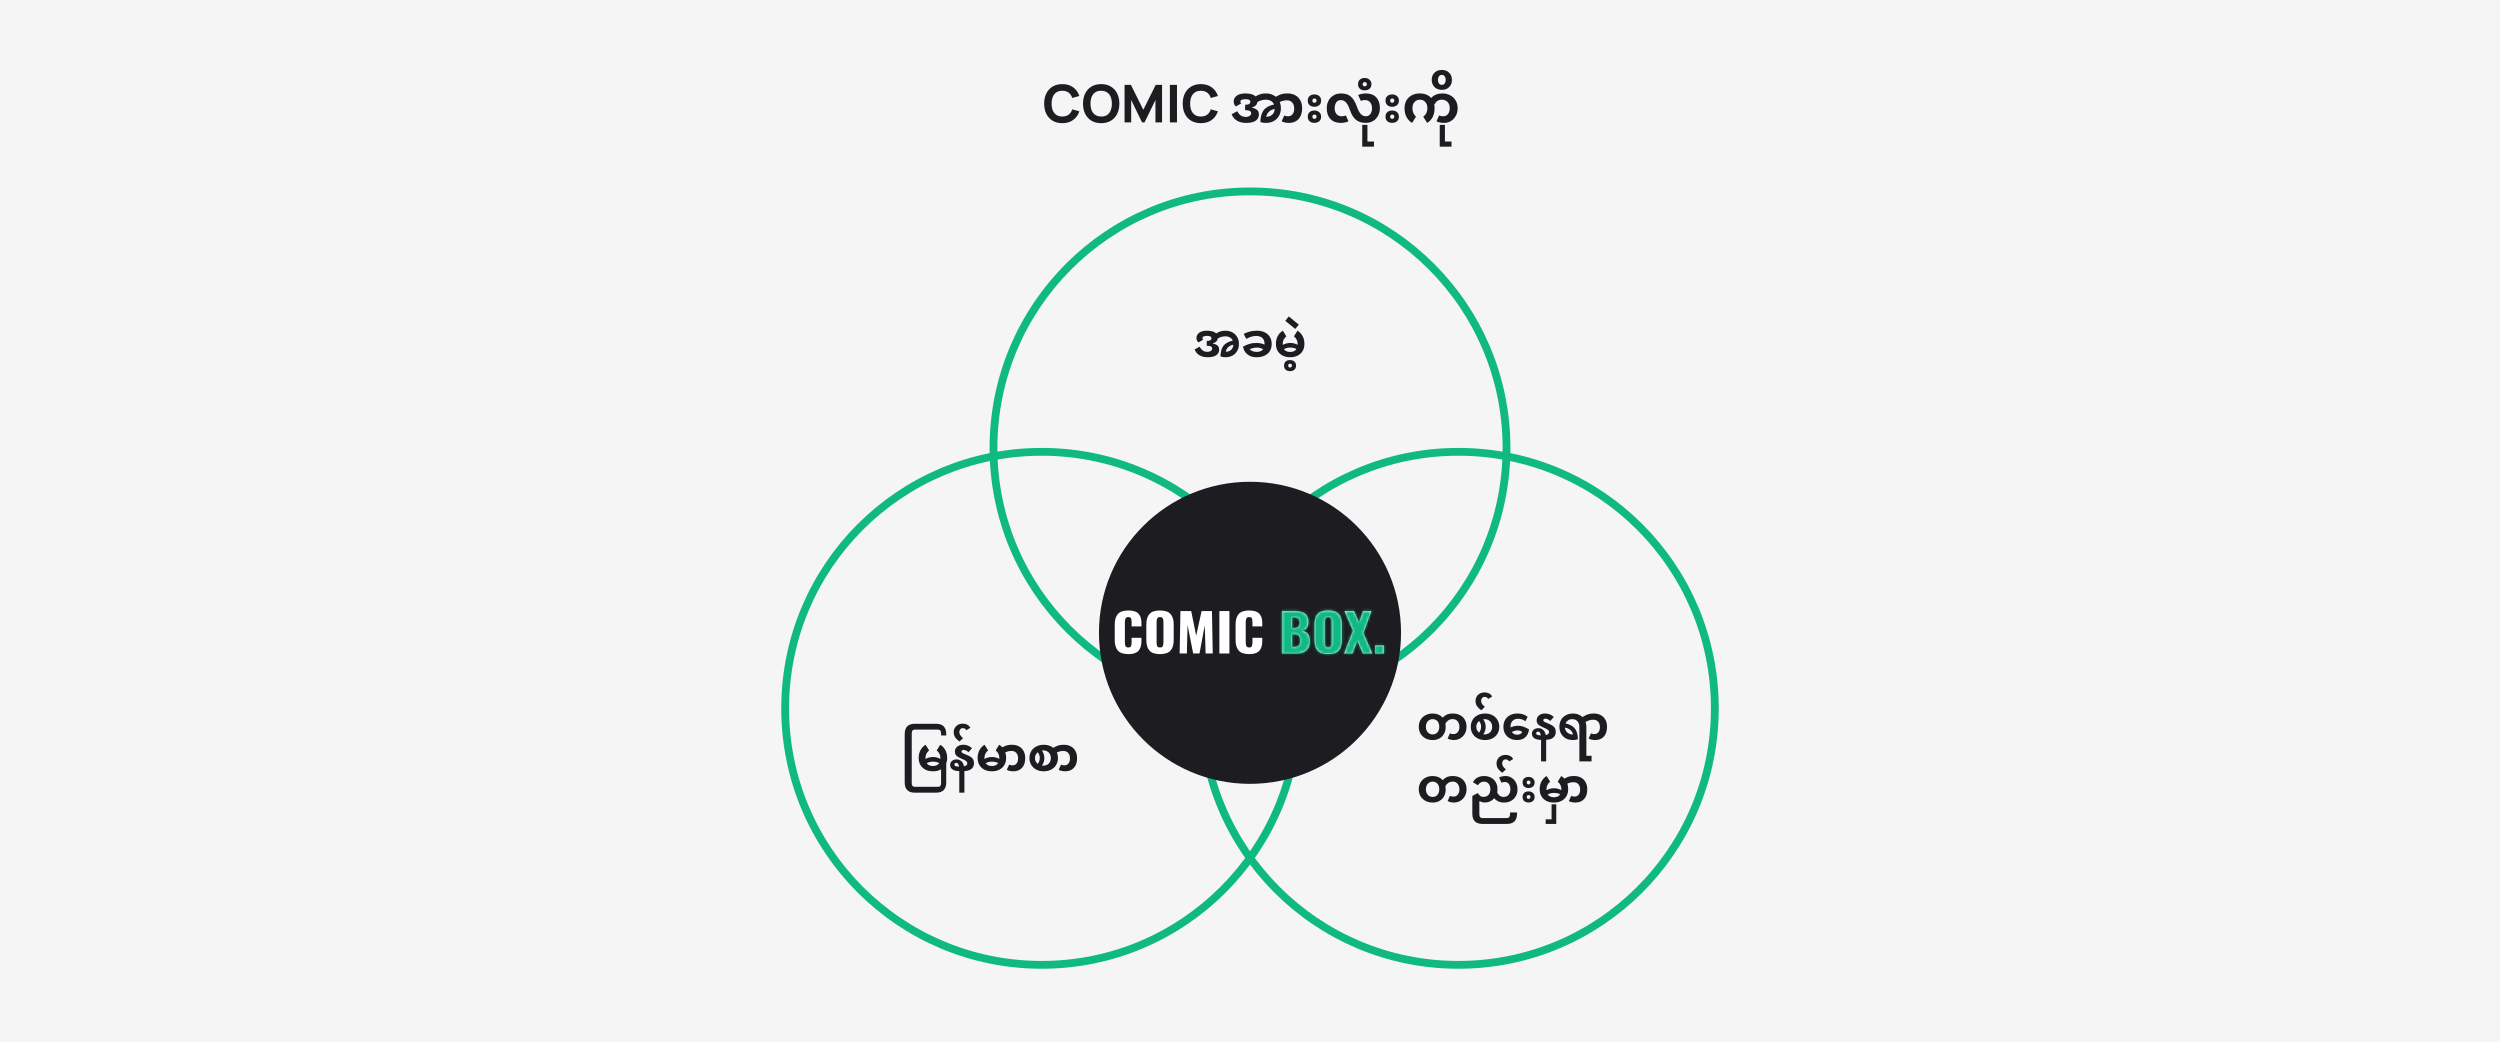 <svg width="960" height="400" viewBox="0 0 960 400" fill="none" xmlns="http://www.w3.org/2000/svg">
<rect width="960" height="400" fill="#F5F5F6"/>
<path d="M407.934 47.3C406.494 47.3 405.25 46.987 404.204 46.36C403.164 45.733 402.36 44.857 401.794 43.73C401.234 42.603 400.954 41.293 400.954 39.8C400.954 38.307 401.234 36.997 401.794 35.87C402.36 34.743 403.164 33.867 404.204 33.24C405.25 32.613 406.494 32.3 407.934 32.3C409.587 32.3 410.974 32.71 412.094 33.53C413.22 34.35 414.014 35.46 414.474 36.86L411.734 37.62C411.467 36.747 411.017 36.07 410.384 35.59C409.75 35.103 408.934 34.86 407.934 34.86C407.02 34.86 406.257 35.063 405.644 35.47C405.037 35.877 404.58 36.45 404.274 37.19C403.967 37.93 403.814 38.8 403.814 39.8C403.814 40.8 403.967 41.67 404.274 42.41C404.58 43.15 405.037 43.723 405.644 44.13C406.257 44.537 407.02 44.74 407.934 44.74C408.934 44.74 409.75 44.497 410.384 44.01C411.017 43.523 411.467 42.847 411.734 41.98L414.474 42.74C414.014 44.14 413.22 45.25 412.094 46.07C410.974 46.89 409.587 47.3 407.934 47.3ZM422.855 47.3C421.415 47.3 420.172 46.987 419.125 46.36C418.085 45.733 417.282 44.857 416.715 43.73C416.155 42.603 415.875 41.293 415.875 39.8C415.875 38.307 416.155 36.997 416.715 35.87C417.282 34.743 418.085 33.867 419.125 33.24C420.172 32.613 421.415 32.3 422.855 32.3C424.295 32.3 425.535 32.613 426.575 33.24C427.622 33.867 428.425 34.743 428.985 35.87C429.552 36.997 429.835 38.307 429.835 39.8C429.835 41.293 429.552 42.603 428.985 43.73C428.425 44.857 427.622 45.733 426.575 46.36C425.535 46.987 424.295 47.3 422.855 47.3ZM422.855 44.74C423.769 44.753 424.529 44.557 425.135 44.15C425.742 43.743 426.195 43.167 426.495 42.42C426.802 41.673 426.955 40.8 426.955 39.8C426.955 38.8 426.802 37.933 426.495 37.2C426.195 36.467 425.742 35.897 425.135 35.49C424.529 35.083 423.769 34.873 422.855 34.86C421.942 34.847 421.182 35.043 420.575 35.45C419.969 35.857 419.512 36.433 419.205 37.18C418.905 37.927 418.755 38.8 418.755 39.8C418.755 40.8 418.905 41.667 419.205 42.4C419.512 43.133 419.969 43.703 420.575 44.11C421.182 44.517 421.942 44.727 422.855 44.74ZM431.832 47V32.6H434.272L439.032 42.16L443.792 32.6H446.232V47H443.692V38.4L439.512 47H438.552L434.372 38.4V47H431.832ZM449.239 47V32.6H451.959V47H449.239ZM461.137 47.3C459.697 47.3 458.453 46.987 457.407 46.36C456.367 45.733 455.563 44.857 454.997 43.73C454.437 42.603 454.157 41.293 454.157 39.8C454.157 38.307 454.437 36.997 454.997 35.87C455.563 34.743 456.367 33.867 457.407 33.24C458.453 32.613 459.697 32.3 461.137 32.3C462.79 32.3 464.177 32.71 465.297 33.53C466.423 34.35 467.217 35.46 467.677 36.86L464.937 37.62C464.67 36.747 464.22 36.07 463.587 35.59C462.953 35.103 462.137 34.86 461.137 34.86C460.223 34.86 459.46 35.063 458.847 35.47C458.24 35.877 457.783 36.45 457.477 37.19C457.17 37.93 457.017 38.8 457.017 39.8C457.017 40.8 457.17 41.67 457.477 42.41C457.783 43.15 458.24 43.723 458.847 44.13C459.46 44.537 460.223 44.74 461.137 44.74C462.137 44.74 462.953 44.497 463.587 44.01C464.22 43.523 464.67 42.847 464.937 41.98L467.677 42.74C467.217 44.14 466.423 45.25 465.297 46.07C464.177 46.89 462.79 47.3 461.137 47.3ZM478.502 47.2C477.116 47.2 475.949 46.913 475.002 46.34C474.056 45.767 473.369 44.947 472.942 43.88L475.082 42.7C475.429 43.367 475.869 43.9 476.402 44.3C476.936 44.7 477.629 44.9 478.482 44.9C479.002 44.9 479.456 44.773 479.842 44.52C480.242 44.253 480.442 43.907 480.442 43.48C480.442 43.08 480.269 42.787 479.922 42.6C479.589 42.413 479.122 42.32 478.522 42.32H478.122V40.22H478.402C479.002 40.22 479.442 40.113 479.722 39.9C480.002 39.687 480.142 39.42 480.142 39.1C480.142 38.74 479.976 38.48 479.642 38.32C479.322 38.16 478.862 38.08 478.262 38.08C477.769 38.08 477.316 38.153 476.902 38.3C476.502 38.447 476.302 38.68 476.302 39C476.302 39.16 476.322 39.28 476.362 39.36C476.402 39.44 476.489 39.56 476.622 39.72L474.582 40.88C474.302 40.64 474.089 40.353 473.942 40.02C473.809 39.687 473.742 39.347 473.742 39C473.742 38.067 474.136 37.313 474.922 36.74C475.709 36.167 476.796 35.88 478.182 35.88C479.169 35.88 479.982 35.98 480.622 36.18C481.276 36.38 481.776 36.66 482.122 37.02C482.616 36.713 483.182 36.447 483.822 36.22C484.476 35.993 485.222 35.88 486.062 35.88C487.209 35.88 488.216 36.12 489.082 36.6C489.962 37.08 490.642 37.747 491.122 38.6C491.616 39.453 491.862 40.433 491.862 41.54C491.862 42.66 491.616 43.647 491.122 44.5C490.642 45.353 489.969 46.02 489.102 46.5C488.236 46.967 487.236 47.2 486.102 47.2C485.382 47.2 484.676 47.093 483.982 46.88C484.009 44.947 484.422 43.44 485.222 42.36C486.022 41.267 487.362 40.52 489.242 40.12C489.002 39.56 488.609 39.113 488.062 38.78C487.516 38.447 486.829 38.28 486.002 38.28C485.442 38.28 484.876 38.367 484.302 38.54C483.742 38.7 483.242 38.933 482.802 39.24C482.696 40.24 482.016 40.913 480.762 41.26V41.36C481.562 41.507 482.202 41.78 482.682 42.18C483.176 42.58 483.422 43.18 483.422 43.98C483.422 44.953 483.022 45.733 482.222 46.32C481.422 46.907 480.182 47.2 478.502 47.2ZM486.262 44.84C487.156 44.84 487.896 44.587 488.482 44.08C489.082 43.56 489.416 42.82 489.482 41.86C488.629 41.993 487.922 42.313 487.362 42.82C486.802 43.313 486.416 43.987 486.202 44.84H486.262ZM494.916 47.2C494.449 47.2 493.956 47.147 493.436 47.04C492.929 46.947 492.503 46.787 492.156 46.56L493.176 44.34C493.403 44.433 493.616 44.513 493.816 44.58C494.029 44.633 494.289 44.66 494.596 44.66C495.303 44.66 495.876 44.4 496.316 43.88C496.756 43.347 496.976 42.633 496.976 41.74C496.976 40.713 496.723 39.92 496.216 39.36C495.723 38.8 495.023 38.52 494.116 38.52C493.383 38.52 492.749 38.627 492.216 38.84C491.683 39.04 491.169 39.28 490.676 39.56L489.356 37.5C490.049 37.073 490.649 36.747 491.156 36.52C491.663 36.28 492.169 36.113 492.676 36.02C493.169 35.927 493.749 35.88 494.416 35.88C495.563 35.88 496.549 36.113 497.376 36.58C498.216 37.033 498.863 37.687 499.316 38.54C499.783 39.38 500.016 40.38 500.016 41.54C500.016 43.34 499.563 44.733 498.656 45.72C497.763 46.707 496.516 47.2 494.916 47.2ZM504.72 41C503.96 41 503.347 40.793 502.88 40.38C502.413 39.967 502.18 39.38 502.18 38.62C502.18 37.887 502.407 37.313 502.86 36.9C503.327 36.473 503.947 36.26 504.72 36.26C505.507 36.26 506.133 36.48 506.6 36.92C507.08 37.36 507.32 37.92 507.32 38.6C507.32 39.373 507.073 39.967 506.58 40.38C506.1 40.793 505.48 41 504.72 41ZM504.76 39.46C504.987 39.46 505.173 39.387 505.32 39.24C505.48 39.08 505.56 38.873 505.56 38.62C505.56 38.353 505.48 38.153 505.32 38.02C505.173 37.887 504.987 37.82 504.76 37.82C504.533 37.82 504.34 37.887 504.18 38.02C504.033 38.153 503.96 38.353 503.96 38.62C503.96 38.873 504.027 39.08 504.16 39.24C504.293 39.387 504.493 39.46 504.76 39.46ZM504.72 47.18C503.96 47.18 503.347 46.973 502.88 46.56C502.413 46.147 502.18 45.56 502.18 44.8C502.18 44.067 502.407 43.493 502.86 43.08C503.327 42.653 503.947 42.44 504.72 42.44C505.507 42.44 506.133 42.66 506.6 43.1C507.08 43.54 507.32 44.1 507.32 44.78C507.32 45.553 507.073 46.147 506.58 46.56C506.1 46.973 505.48 47.18 504.72 47.18ZM504.76 45.64C504.987 45.64 505.173 45.567 505.32 45.42C505.48 45.26 505.56 45.053 505.56 44.8C505.56 44.533 505.48 44.333 505.32 44.2C505.173 44.067 504.987 44 504.76 44C504.533 44 504.34 44.067 504.18 44.2C504.033 44.333 503.96 44.533 503.96 44.8C503.96 45.36 504.227 45.64 504.76 45.64ZM514.876 47.2C513.183 47.2 511.856 46.707 510.896 45.72C509.95 44.72 509.476 43.327 509.476 41.54C509.476 40.473 509.703 39.513 510.156 38.66C510.61 37.807 511.243 37.133 512.056 36.64C512.883 36.133 513.856 35.88 514.976 35.88C516.523 35.88 517.75 36.267 518.656 37.04C519.576 37.813 520.323 38.993 520.896 40.58C521.27 41.62 521.63 42.433 521.976 43.02C522.336 43.607 522.716 44.027 523.116 44.28C523.516 44.52 523.97 44.64 524.476 44.64C525.21 44.64 525.79 44.353 526.216 43.78C526.643 43.207 526.856 42.46 526.856 41.54C526.856 40.66 526.623 39.92 526.156 39.32C525.69 38.72 525.023 38.42 524.156 38.42C523.823 38.42 523.543 38.447 523.316 38.5C523.103 38.553 522.856 38.633 522.576 38.74L521.536 36.52C521.923 36.293 522.383 36.133 522.916 36.04C523.463 35.933 523.983 35.88 524.476 35.88C526.183 35.88 527.51 36.373 528.456 37.36C529.403 38.347 529.876 39.74 529.876 41.54C529.876 42.593 529.65 43.547 529.196 44.4C528.756 45.253 528.13 45.933 527.316 46.44C526.503 46.933 525.53 47.18 524.396 47.18C522.85 47.18 521.603 46.78 520.656 45.98C519.71 45.18 518.976 44.007 518.456 42.46C518.11 41.42 517.756 40.613 517.396 40.04C517.036 39.453 516.65 39.04 516.236 38.8C515.836 38.56 515.383 38.44 514.876 38.44C514.103 38.44 513.516 38.733 513.116 39.32C512.716 39.907 512.516 40.647 512.516 41.54C512.516 42.5 512.756 43.26 513.236 43.82C513.73 44.38 514.383 44.66 515.196 44.66C515.53 44.66 515.803 44.633 516.016 44.58C516.243 44.513 516.503 44.433 516.796 44.34L517.816 46.56C517.443 46.787 516.983 46.947 516.436 47.04C515.903 47.147 515.383 47.2 514.876 47.2ZM524.028 34.7C523.268 34.7 522.655 34.493 522.188 34.08C521.722 33.667 521.488 33.08 521.488 32.32C521.488 31.573 521.722 30.993 522.188 30.58C522.655 30.153 523.268 29.94 524.028 29.94C524.802 29.94 525.428 30.167 525.908 30.62C526.388 31.06 526.628 31.62 526.628 32.3C526.628 33.073 526.388 33.667 525.908 34.08C525.415 34.493 524.788 34.7 524.028 34.7ZM524.068 33.16C524.295 33.16 524.488 33.087 524.648 32.94C524.795 32.78 524.868 32.573 524.868 32.32C524.868 32.053 524.795 31.853 524.648 31.72C524.488 31.587 524.295 31.52 524.068 31.52C523.855 31.52 523.668 31.587 523.508 31.72C523.348 31.853 523.268 32.053 523.268 32.32C523.268 32.573 523.335 32.78 523.468 32.94C523.602 33.087 523.802 33.16 524.068 33.16ZM523.093 56.32V47.94H525.093V54.36H527.613V56.32H523.093ZM534.583 41C533.823 41 533.21 40.793 532.743 40.38C532.277 39.967 532.043 39.38 532.043 38.62C532.043 37.887 532.27 37.313 532.723 36.9C533.19 36.473 533.81 36.26 534.583 36.26C535.37 36.26 535.997 36.48 536.463 36.92C536.943 37.36 537.183 37.92 537.183 38.6C537.183 39.373 536.937 39.967 536.443 40.38C535.963 40.793 535.343 41 534.583 41ZM534.623 39.46C534.85 39.46 535.037 39.387 535.183 39.24C535.343 39.08 535.423 38.873 535.423 38.62C535.423 38.353 535.343 38.153 535.183 38.02C535.037 37.887 534.85 37.82 534.623 37.82C534.397 37.82 534.203 37.887 534.043 38.02C533.897 38.153 533.823 38.353 533.823 38.62C533.823 38.873 533.89 39.08 534.023 39.24C534.157 39.387 534.357 39.46 534.623 39.46ZM534.583 47.18C533.823 47.18 533.21 46.973 532.743 46.56C532.277 46.147 532.043 45.56 532.043 44.8C532.043 44.067 532.27 43.493 532.723 43.08C533.19 42.653 533.81 42.44 534.583 42.44C535.37 42.44 535.997 42.66 536.463 43.1C536.943 43.54 537.183 44.1 537.183 44.78C537.183 45.553 536.937 46.147 536.443 46.56C535.963 46.973 535.343 47.18 534.583 47.18ZM534.623 45.64C534.85 45.64 535.037 45.567 535.183 45.42C535.343 45.26 535.423 45.053 535.423 44.8C535.423 44.533 535.343 44.333 535.183 44.2C535.037 44.067 534.85 44 534.623 44C534.397 44 534.203 44.067 534.043 44.2C533.897 44.333 533.823 44.533 533.823 44.8C533.823 45.36 534.09 45.64 534.623 45.64ZM542.239 47.2C541.399 46.707 540.706 45.987 540.159 45.04C539.613 44.08 539.339 42.913 539.339 41.54C539.339 40.42 539.579 39.433 540.059 38.58C540.553 37.727 541.233 37.067 542.099 36.6C542.979 36.12 543.999 35.88 545.159 35.88C546.133 35.88 546.993 36.033 547.739 36.34C548.486 36.647 549.099 37.08 549.579 37.64C550.099 37.04 550.726 36.6 551.459 36.32C552.193 36.027 552.979 35.88 553.819 35.88C554.993 35.88 556.019 36.12 556.899 36.6C557.793 37.08 558.486 37.747 558.979 38.6C559.486 39.453 559.739 40.433 559.739 41.54C559.739 42.633 559.506 43.607 559.039 44.46C558.573 45.313 557.939 45.987 557.139 46.48C556.339 46.96 555.446 47.2 554.459 47.2C553.979 47.2 553.473 47.147 552.939 47.04C552.406 46.947 551.966 46.787 551.619 46.56L552.619 44.34C552.913 44.447 553.159 44.527 553.359 44.58C553.573 44.633 553.839 44.66 554.159 44.66C554.946 44.66 555.566 44.373 556.019 43.8C556.473 43.227 556.699 42.473 556.699 41.54C556.699 40.54 556.419 39.747 555.859 39.16C555.299 38.573 554.566 38.28 553.659 38.28C552.926 38.28 552.319 38.467 551.839 38.84C551.373 39.213 551.013 39.66 550.759 40.18C550.839 40.607 550.879 41.06 550.879 41.54C550.879 42.847 550.633 43.98 550.139 44.94C549.659 45.9 548.953 46.653 548.019 47.2L546.519 44.8C547.119 44.347 547.533 43.847 547.759 43.3C547.999 42.74 548.119 42.153 548.119 41.54C548.119 40.553 547.853 39.767 547.319 39.18C546.799 38.58 546.106 38.28 545.239 38.28C544.386 38.28 543.693 38.58 543.159 39.18C542.639 39.78 542.379 40.567 542.379 41.54C542.379 42.167 542.479 42.74 542.679 43.26C542.879 43.78 543.233 44.293 543.739 44.8L542.239 47.2ZM553.663 34.5C552.903 34.5 552.23 34.34 551.643 34.02C551.057 33.687 550.603 33.233 550.283 32.66C549.95 32.073 549.783 31.407 549.783 30.66C549.783 29.913 549.943 29.253 550.263 28.68C550.583 28.107 551.037 27.66 551.623 27.34C552.21 27.02 552.89 26.86 553.663 26.86C554.45 26.86 555.137 27.027 555.723 27.36C556.297 27.693 556.743 28.147 557.063 28.72C557.383 29.28 557.543 29.927 557.543 30.66C557.543 31.42 557.383 32.087 557.063 32.66C556.73 33.233 556.277 33.687 555.703 34.02C555.117 34.34 554.437 34.5 553.663 34.5ZM553.663 32.58C554.157 32.58 554.53 32.393 554.783 32.02C555.037 31.647 555.163 31.193 555.163 30.66C555.163 30.153 555.037 29.713 554.783 29.34C554.53 28.953 554.157 28.76 553.663 28.76C553.17 28.76 552.797 28.953 552.543 29.34C552.29 29.713 552.163 30.153 552.163 30.66C552.163 31.18 552.29 31.633 552.543 32.02C552.797 32.393 553.17 32.58 553.663 32.58ZM552.858 56.32V47.94H554.858V54.36H557.378V56.32H552.858Z" fill="#1D1D21"/>
<path d="M381.5 172C381.5 117.6 425.6 73.5 480 73.5C534.4 73.5 578.5 117.6 578.5 172C578.5 226.4 534.4 270.5 480 270.5C425.6 270.5 381.5 226.4 381.5 172Z" stroke="#10B981" stroke-width="3"/>
<path d="M463.727 137.18C462.479 137.18 461.429 136.922 460.577 136.406C459.725 135.89 459.107 135.152 458.723 134.192L460.649 133.13C460.961 133.73 461.357 134.21 461.837 134.57C462.317 134.93 462.941 135.11 463.709 135.11C464.177 135.11 464.585 134.996 464.933 134.768C465.293 134.528 465.473 134.216 465.473 133.832C465.473 133.472 465.317 133.208 465.005 133.04C464.705 132.872 464.285 132.788 463.745 132.788H463.385V130.898H463.637C464.177 130.898 464.573 130.802 464.825 130.61C465.077 130.418 465.203 130.178 465.203 129.89C465.203 129.566 465.053 129.332 464.753 129.188C464.465 129.044 464.051 128.972 463.511 128.972C463.067 128.972 462.659 129.038 462.287 129.17C461.927 129.302 461.747 129.512 461.747 129.8C461.747 129.944 461.765 130.052 461.801 130.124C461.837 130.196 461.915 130.304 462.035 130.448L460.199 131.492C459.947 131.276 459.755 131.018 459.623 130.718C459.503 130.418 459.443 130.112 459.443 129.8C459.443 128.96 459.797 128.282 460.505 127.766C461.213 127.25 462.191 126.992 463.439 126.992C464.327 126.992 465.059 127.082 465.635 127.262C466.223 127.442 466.673 127.694 466.985 128.018C467.429 127.742 467.939 127.502 468.515 127.298C469.103 127.094 469.775 126.992 470.531 126.992C471.563 126.992 472.469 127.208 473.249 127.64C474.041 128.072 474.653 128.672 475.085 129.44C475.529 130.208 475.751 131.09 475.751 132.086C475.751 133.094 475.529 133.982 475.085 134.75C474.653 135.518 474.047 136.118 473.267 136.55C472.487 136.97 471.587 137.18 470.567 137.18C469.919 137.18 469.283 137.084 468.659 136.892C468.683 135.152 469.055 133.796 469.775 132.824C470.495 131.84 471.701 131.168 473.393 130.808C473.177 130.304 472.823 129.902 472.331 129.602C471.839 129.302 471.221 129.152 470.477 129.152C469.973 129.152 469.463 129.23 468.947 129.386C468.443 129.53 467.993 129.74 467.597 130.016C467.501 130.916 466.889 131.522 465.761 131.834V131.924C466.481 132.056 467.057 132.302 467.489 132.662C467.933 133.022 468.155 133.562 468.155 134.282C468.155 135.158 467.795 135.86 467.075 136.388C466.355 136.916 465.239 137.18 463.727 137.18ZM470.711 135.056C471.515 135.056 472.181 134.828 472.709 134.372C473.249 133.904 473.549 133.238 473.609 132.374C472.841 132.494 472.205 132.782 471.701 133.238C471.197 133.682 470.849 134.288 470.657 135.056H470.711ZM482.531 137.18C481.595 137.18 480.761 137.018 480.029 136.694C479.297 136.358 478.697 135.884 478.229 135.272C477.761 134.66 477.461 133.934 477.329 133.094C478.073 132.71 478.733 132.416 479.309 132.212C479.885 132.008 480.425 131.87 480.929 131.798C481.445 131.726 481.967 131.69 482.495 131.69C483.575 131.69 484.607 131.9 485.591 132.32C485.591 132.248 485.591 132.17 485.591 132.086C485.591 131.066 485.303 130.298 484.727 129.782C484.163 129.266 483.365 129.008 482.333 129.008C481.637 129.008 480.995 129.11 480.407 129.314C479.831 129.506 479.219 129.776 478.571 130.124L477.581 128.198C478.361 127.814 479.147 127.52 479.939 127.316C480.731 127.1 481.643 126.992 482.675 126.992C483.827 126.992 484.823 127.202 485.663 127.622C486.515 128.03 487.169 128.618 487.625 129.386C488.093 130.142 488.327 131.042 488.327 132.086C488.327 133.166 488.081 134.09 487.589 134.858C487.097 135.614 486.413 136.19 485.537 136.586C484.673 136.982 483.671 137.18 482.531 137.18ZM479.903 134.084C480.107 134.384 480.461 134.636 480.965 134.84C481.481 135.032 482.021 135.128 482.585 135.128C483.749 135.128 484.577 134.768 485.069 134.048C484.673 133.88 484.283 133.742 483.899 133.634C483.527 133.526 483.143 133.472 482.747 133.472C481.811 133.472 480.863 133.676 479.903 134.084ZM495.441 137.18C494.325 137.18 493.353 136.97 492.525 136.55C491.709 136.118 491.073 135.518 490.617 134.75C490.173 133.982 489.951 133.094 489.951 132.086C489.951 130.85 490.203 129.806 490.707 128.954C491.211 128.09 491.847 127.436 492.615 126.992L493.965 129.152C493.449 129.596 493.083 130.058 492.867 130.538C492.663 131.006 492.561 131.522 492.561 132.086C492.561 132.206 492.567 132.32 492.579 132.428C492.975 132.224 493.407 132.05 493.875 131.906C494.355 131.762 494.889 131.69 495.477 131.69C495.993 131.69 496.473 131.75 496.917 131.87C497.373 131.99 497.829 132.164 498.285 132.392C498.285 132.296 498.285 132.194 498.285 132.086C498.285 131.546 498.183 131.036 497.979 130.556C497.775 130.064 497.409 129.596 496.881 129.152L498.231 126.992C499.011 127.436 499.647 128.09 500.139 128.954C500.643 129.806 500.895 130.85 500.895 132.086C500.895 133.094 500.673 133.982 500.229 134.75C499.785 135.506 499.155 136.1 498.339 136.532C497.523 136.964 496.557 137.18 495.441 137.18ZM495.405 133.472C494.901 133.472 494.463 133.526 494.091 133.634C493.719 133.742 493.365 133.874 493.029 134.03C493.497 134.774 494.289 135.146 495.405 135.146C495.957 135.146 496.443 135.056 496.863 134.876C497.283 134.684 497.607 134.39 497.835 133.994C497.487 133.826 497.127 133.7 496.755 133.616C496.383 133.52 495.933 133.472 495.405 133.472ZM497.37 126.318L493.536 123.186L494.904 121.512L498.738 124.662L497.37 126.318ZM495.353 142.526C494.669 142.526 494.117 142.34 493.697 141.968C493.277 141.596 493.067 141.068 493.067 140.384C493.067 139.724 493.277 139.202 493.697 138.818C494.105 138.446 494.657 138.26 495.353 138.26C496.037 138.26 496.601 138.452 497.045 138.836C497.477 139.232 497.693 139.742 497.693 140.366C497.693 141.062 497.477 141.596 497.045 141.968C496.601 142.34 496.037 142.526 495.353 142.526ZM495.389 141.122C495.593 141.122 495.767 141.056 495.911 140.924C496.043 140.792 496.109 140.612 496.109 140.384C496.109 140.144 496.043 139.958 495.911 139.826C495.767 139.706 495.593 139.646 495.389 139.646C495.185 139.646 495.017 139.706 494.885 139.826C494.741 139.958 494.669 140.144 494.669 140.384C494.669 140.612 494.729 140.792 494.849 140.924C494.969 141.056 495.149 141.122 495.389 141.122Z" fill="#1D1D21"/>
<circle cx="560" cy="272" r="98.5" transform="rotate(-180 560 272)" stroke="#10B981" stroke-width="3"/>
<path d="M550.12 284.18C549.1 284.18 548.188 283.964 547.384 283.532C546.592 283.1 545.962 282.506 545.494 281.75C545.038 280.982 544.81 280.094 544.81 279.086C544.81 278.078 545.038 277.19 545.494 276.422C545.962 275.654 546.592 275.06 547.384 274.64C548.188 274.208 549.1 273.992 550.12 273.992C550.972 273.992 551.722 274.136 552.37 274.424C553.018 274.7 553.552 275.09 553.972 275.594C554.32 275.162 554.806 274.79 555.43 274.478C556.066 274.154 556.864 273.992 557.824 273.992C558.904 273.992 559.84 274.196 560.632 274.604C561.436 275.012 562.054 275.6 562.486 276.368C562.93 277.124 563.152 278.024 563.152 279.068C563.152 280.052 562.936 280.934 562.504 281.714C562.072 282.482 561.484 283.088 560.74 283.532C559.996 283.964 559.15 284.18 558.202 284.18C557.986 284.18 557.728 284.156 557.428 284.108C557.14 284.06 556.858 283.994 556.582 283.91C556.306 283.826 556.072 283.724 555.88 283.604L556.78 281.606C557.092 281.726 557.326 281.804 557.482 281.84C557.65 281.876 557.866 281.894 558.13 281.894C558.814 281.894 559.366 281.642 559.786 281.138C560.206 280.634 560.416 279.944 560.416 279.068C560.416 278.228 560.182 277.532 559.714 276.98C559.258 276.416 558.64 276.134 557.86 276.134C557.164 276.134 556.576 276.308 556.096 276.656C555.628 276.992 555.274 277.4 555.034 277.88C555.106 278.264 555.142 278.666 555.142 279.086C555.142 280.082 554.938 280.964 554.53 281.732C554.122 282.5 553.54 283.1 552.784 283.532C552.04 283.964 551.152 284.18 550.12 284.18ZM550.102 282.02C550.918 282.02 551.548 281.75 551.992 281.21C552.448 280.67 552.676 279.962 552.676 279.086C552.676 278.186 552.448 277.472 551.992 276.944C551.536 276.416 550.906 276.152 550.102 276.152C549.37 276.152 548.758 276.422 548.266 276.962C547.786 277.502 547.546 278.21 547.546 279.086C547.546 279.95 547.786 280.658 548.266 281.21C548.746 281.75 549.358 282.02 550.102 282.02ZM570.269 284.18C569.189 284.18 568.235 283.964 567.407 283.532C566.591 283.1 565.949 282.506 565.481 281.75C565.013 280.982 564.779 280.094 564.779 279.086C564.779 278.078 565.013 277.19 565.481 276.422C565.949 275.654 566.591 275.06 567.407 274.64C568.235 274.208 569.189 273.992 570.269 273.992C571.373 273.992 572.333 274.214 573.149 274.658C573.965 275.102 574.595 275.708 575.039 276.476C575.495 277.244 575.723 278.114 575.723 279.086C575.723 280.094 575.489 280.982 575.021 281.75C574.565 282.506 573.923 283.1 573.095 283.532C572.279 283.964 571.337 284.18 570.269 284.18ZM569.891 282.02C570.851 282.02 571.607 281.762 572.159 281.246C572.711 280.73 572.987 280.01 572.987 279.086C572.987 278.198 572.717 277.49 572.177 276.962C571.637 276.422 570.917 276.152 570.017 276.152C569.873 276.152 569.729 276.164 569.585 276.188C569.837 276.584 570.053 277.022 570.233 277.502C570.413 277.97 570.503 278.504 570.503 279.104C570.503 279.644 570.425 280.148 570.269 280.616C570.125 281.072 569.897 281.534 569.585 282.002C569.693 282.014 569.795 282.02 569.891 282.02ZM566.885 279.086C566.885 279.566 566.987 279.998 567.191 280.382C567.395 280.754 567.653 281.072 567.965 281.336C568.205 281 568.391 280.658 568.523 280.31C568.667 279.95 568.739 279.524 568.739 279.032C568.739 278.576 568.667 278.174 568.523 277.826C568.379 277.478 568.199 277.154 567.983 276.854C567.647 277.118 567.377 277.448 567.173 277.844C566.981 278.228 566.885 278.642 566.885 279.086ZM568.817 272.75C568.229 272.306 567.773 271.898 567.449 271.526C567.125 271.142 566.903 270.764 566.783 270.392C566.663 270.008 566.603 269.612 566.603 269.204C566.603 268.544 566.753 267.968 567.053 267.476C567.353 266.972 567.767 266.582 568.295 266.306C568.823 266.018 569.423 265.874 570.095 265.874C570.719 265.874 571.295 266.012 571.823 266.288C572.351 266.564 572.735 266.96 572.975 267.476L571.481 268.394C571.373 268.214 571.205 268.04 570.977 267.872C570.749 267.692 570.449 267.602 570.077 267.602C569.693 267.602 569.375 267.752 569.123 268.052C568.871 268.352 568.745 268.694 568.745 269.078C568.745 269.498 568.847 269.87 569.051 270.194C569.243 270.506 569.459 270.77 569.699 270.986C569.927 271.19 570.089 271.34 570.185 271.436L568.817 272.75ZM582.531 284.18C581.583 284.18 580.713 283.982 579.921 283.586C579.129 283.19 578.493 282.614 578.013 281.858C577.545 281.09 577.311 280.166 577.311 279.086C577.311 278.042 577.539 277.142 577.995 276.386C578.451 275.618 579.075 275.03 579.867 274.622C580.659 274.202 581.559 273.992 582.567 273.992C583.107 273.992 583.593 274.028 584.025 274.1C584.469 274.172 584.895 274.298 585.303 274.478C585.723 274.658 586.161 274.916 586.617 275.252L585.735 276.98C585.291 276.596 584.817 276.338 584.313 276.206C583.821 276.074 583.359 276.008 582.927 276.008C582.087 276.008 581.397 276.266 580.857 276.782C580.317 277.298 580.047 278.066 580.047 279.086C580.047 279.17 580.047 279.248 580.047 279.32C581.031 278.9 581.991 278.69 582.927 278.69C583.659 278.69 584.355 278.81 585.015 279.05C585.687 279.29 586.395 279.638 587.139 280.094C586.995 281.354 586.533 282.35 585.753 283.082C584.973 283.814 583.899 284.18 582.531 284.18ZM582.729 280.472C582.297 280.472 581.901 280.538 581.541 280.67C581.181 280.79 580.845 280.922 580.533 281.066C580.989 281.774 581.685 282.128 582.621 282.128C583.125 282.128 583.527 282.032 583.827 281.84C584.127 281.636 584.373 281.384 584.565 281.084C584.289 280.88 584.001 280.73 583.701 280.634C583.401 280.526 583.077 280.472 582.729 280.472ZM591.762 292.388V284.126C590.514 284.078 589.614 283.838 589.062 283.406C588.522 282.962 588.252 282.392 588.252 281.696C588.252 281.12 588.486 280.628 588.954 280.22C589.422 279.812 590.034 279.608 590.79 279.608C591.426 279.608 591.996 279.818 592.5 280.238C593.016 280.658 593.37 281.33 593.562 282.254C593.946 282.17 594.258 282.044 594.498 281.876C594.738 281.696 594.858 281.444 594.858 281.12C594.858 280.832 594.75 280.586 594.534 280.382C594.318 280.166 594.024 279.974 593.652 279.806C593.292 279.626 592.884 279.44 592.428 279.248C591.588 278.888 590.982 278.51 590.61 278.114C590.25 277.706 590.07 277.19 590.07 276.566C590.07 276.062 590.208 275.618 590.484 275.234C590.76 274.838 591.132 274.532 591.6 274.316C592.08 274.088 592.626 273.974 593.238 273.974C594.582 273.974 595.722 274.424 596.658 275.324L595.272 276.872C595.032 276.584 594.726 276.362 594.354 276.206C593.994 276.05 593.682 275.972 593.418 275.972C593.214 275.972 593.028 276.026 592.86 276.134C592.704 276.23 592.626 276.38 592.626 276.584C592.626 276.848 592.794 277.064 593.13 277.232C593.466 277.4 593.862 277.574 594.318 277.754C595.002 278.018 595.572 278.288 596.028 278.564C596.484 278.828 596.826 279.158 597.054 279.554C597.294 279.938 597.414 280.448 597.414 281.084C597.414 281.612 597.294 282.092 597.054 282.524C596.826 282.956 596.442 283.316 595.902 283.604C595.362 283.88 594.636 284.048 593.724 284.108V292.388H591.762ZM589.89 281.57C589.89 281.87 590.034 282.08 590.322 282.2C590.622 282.308 591.072 282.368 591.672 282.38C591.6 281.912 591.48 281.552 591.312 281.3C591.144 281.048 590.898 280.922 590.574 280.922C590.382 280.922 590.22 280.988 590.088 281.12C589.956 281.24 589.89 281.39 589.89 281.57ZM606.478 292.388V279.086C606.478 278.222 606.232 277.52 605.74 276.98C605.26 276.428 604.594 276.152 603.742 276.152C603.106 276.152 602.566 276.308 602.122 276.62C601.69 276.92 601.372 277.316 601.168 277.808C602.308 278.06 603.22 278.444 603.904 278.96C604.6 279.476 605.104 280.142 605.416 280.958C605.728 281.774 605.89 282.752 605.902 283.892C605.566 284 605.236 284.072 604.912 284.108C604.588 284.156 604.282 284.18 603.994 284.18C602.986 284.18 602.092 283.97 601.312 283.55C600.532 283.118 599.92 282.518 599.476 281.75C599.032 280.982 598.81 280.094 598.81 279.086C598.81 278.078 599.026 277.19 599.458 276.422C599.902 275.654 600.514 275.06 601.294 274.64C602.074 274.208 602.974 273.992 603.994 273.992C605.038 273.992 605.944 274.214 606.712 274.658C607.492 275.102 608.092 275.708 608.512 276.476C608.944 277.232 609.16 278.102 609.16 279.086V290.228H611.158V292.388H606.478ZM604.03 282.056H604.084C603.604 280.544 602.548 279.656 600.916 279.392C600.976 280.172 601.294 280.814 601.87 281.318C602.446 281.81 603.166 282.056 604.03 282.056ZM612.512 284.18C612.092 284.18 611.648 284.132 611.18 284.036C610.724 283.952 610.34 283.808 610.028 283.604L610.946 281.606C611.15 281.69 611.342 281.762 611.522 281.822C611.714 281.87 611.948 281.894 612.224 281.894C612.86 281.894 613.376 281.66 613.772 281.192C614.168 280.712 614.366 280.07 614.366 279.266C614.366 278.342 614.138 277.628 613.682 277.124C613.238 276.62 612.608 276.368 611.792 276.368C611.132 276.368 610.562 276.464 610.082 276.656C609.602 276.836 609.14 277.052 608.696 277.304L607.508 275.45C608.132 275.066 608.672 274.772 609.128 274.568C609.584 274.352 610.04 274.202 610.496 274.118C610.94 274.034 611.462 273.992 612.062 273.992C613.094 273.992 613.982 274.202 614.726 274.622C615.482 275.03 616.064 275.618 616.472 276.386C616.892 277.142 617.102 278.042 617.102 279.086C617.102 280.706 616.694 281.96 615.878 282.848C615.074 283.736 613.952 284.18 612.512 284.18ZM550.12 308.18C549.1 308.18 548.188 307.964 547.384 307.532C546.592 307.1 545.962 306.506 545.494 305.75C545.038 304.982 544.81 304.094 544.81 303.086C544.81 302.078 545.038 301.19 545.494 300.422C545.962 299.654 546.592 299.06 547.384 298.64C548.188 298.208 549.1 297.992 550.12 297.992C550.972 297.992 551.722 298.136 552.37 298.424C553.018 298.7 553.552 299.09 553.972 299.594C554.32 299.162 554.806 298.79 555.43 298.478C556.066 298.154 556.864 297.992 557.824 297.992C558.904 297.992 559.84 298.196 560.632 298.604C561.436 299.012 562.054 299.6 562.486 300.368C562.93 301.124 563.152 302.024 563.152 303.068C563.152 304.052 562.936 304.934 562.504 305.714C562.072 306.482 561.484 307.088 560.74 307.532C559.996 307.964 559.15 308.18 558.202 308.18C557.986 308.18 557.728 308.156 557.428 308.108C557.14 308.06 556.858 307.994 556.582 307.91C556.306 307.826 556.072 307.724 555.88 307.604L556.78 305.606C557.092 305.726 557.326 305.804 557.482 305.84C557.65 305.876 557.866 305.894 558.13 305.894C558.814 305.894 559.366 305.642 559.786 305.138C560.206 304.634 560.416 303.944 560.416 303.068C560.416 302.228 560.182 301.532 559.714 300.98C559.258 300.416 558.64 300.134 557.86 300.134C557.164 300.134 556.576 300.308 556.096 300.656C555.628 300.992 555.274 301.4 555.034 301.88C555.106 302.264 555.142 302.666 555.142 303.086C555.142 304.082 554.938 304.964 554.53 305.732C554.122 306.5 553.54 307.1 552.784 307.532C552.04 307.964 551.152 308.18 550.12 308.18ZM550.102 306.02C550.918 306.02 551.548 305.75 551.992 305.21C552.448 304.67 552.676 303.962 552.676 303.086C552.676 302.186 552.448 301.472 551.992 300.944C551.536 300.416 550.906 300.152 550.102 300.152C549.37 300.152 548.758 300.422 548.266 300.962C547.786 301.502 547.546 302.21 547.546 303.086C547.546 303.95 547.786 304.658 548.266 305.21C548.746 305.75 549.358 306.02 550.102 306.02ZM570.197 308.162C569.825 308.162 569.459 308.114 569.099 308.018C568.751 307.922 568.409 307.796 568.073 307.64V312.698C568.073 313.226 568.181 313.598 568.397 313.814C568.625 314.03 568.913 314.138 569.261 314.138H578.693C579.089 314.138 579.377 314.012 579.557 313.76C579.749 313.508 579.845 313.154 579.845 312.698V311.978H582.545V312.428C582.545 315.068 581.243 316.388 578.639 316.388H569.297C566.681 316.388 565.373 315.08 565.373 312.464V305.642L567.425 304.544C567.725 304.928 567.989 305.228 568.217 305.444C568.445 305.66 568.673 305.81 568.901 305.894C569.141 305.966 569.411 306.002 569.711 306.002C570.479 306.002 571.103 305.744 571.583 305.228C572.063 304.7 572.303 303.986 572.303 303.086C572.303 302.198 572.081 301.49 571.637 300.962C571.193 300.422 570.617 300.152 569.909 300.152C569.405 300.152 568.979 300.248 568.631 300.44C568.283 300.632 567.899 300.992 567.479 301.52L565.607 300.368C565.979 299.636 566.531 299.06 567.263 298.64C568.007 298.208 568.871 297.992 569.855 297.992C570.887 297.992 571.793 298.202 572.573 298.622C573.353 299.042 573.959 299.636 574.391 300.404C574.823 301.16 575.039 302.054 575.039 303.086C575.039 303.494 574.997 303.896 574.913 304.292C575.117 304.736 575.417 305.138 575.813 305.498C576.221 305.846 576.755 306.02 577.415 306.02C578.207 306.02 578.831 305.75 579.287 305.21C579.755 304.67 579.989 303.962 579.989 303.086C579.989 302.234 579.791 301.556 579.395 301.052C579.011 300.536 578.495 300.278 577.847 300.278C577.571 300.278 577.337 300.302 577.145 300.35C576.965 300.398 576.773 300.47 576.569 300.566L575.651 298.568C575.963 298.364 576.347 298.22 576.803 298.136C577.271 298.04 577.715 297.992 578.135 297.992C578.987 297.992 579.755 298.214 580.439 298.658C581.135 299.09 581.687 299.69 582.095 300.458C582.515 301.214 582.725 302.09 582.725 303.086C582.725 304.094 582.503 304.982 582.059 305.75C581.627 306.506 581.021 307.1 580.241 307.532C579.473 307.964 578.579 308.18 577.559 308.18C576.707 308.18 575.963 308.03 575.327 307.73C574.691 307.43 574.181 307.028 573.797 306.524C573.365 307.028 572.837 307.43 572.213 307.73C571.601 308.018 570.929 308.162 570.197 308.162ZM576.885 296.75C576.297 296.306 575.841 295.898 575.517 295.526C575.193 295.142 574.971 294.764 574.851 294.392C574.731 294.008 574.671 293.612 574.671 293.204C574.671 292.544 574.821 291.968 575.121 291.476C575.421 290.972 575.835 290.582 576.363 290.306C576.891 290.018 577.491 289.874 578.163 289.874C578.787 289.874 579.363 290.012 579.891 290.288C580.419 290.564 580.803 290.96 581.043 291.476L579.549 292.394C579.441 292.214 579.273 292.04 579.045 291.872C578.817 291.692 578.517 291.602 578.145 291.602C577.761 291.602 577.443 291.752 577.191 292.052C576.939 292.352 576.813 292.694 576.813 293.078C576.813 293.498 576.915 293.87 577.119 294.194C577.311 294.506 577.527 294.77 577.767 294.986C577.995 295.19 578.157 295.34 578.253 295.436L576.885 296.75ZM586.953 302.6C586.269 302.6 585.717 302.414 585.297 302.042C584.877 301.67 584.667 301.142 584.667 300.458C584.667 299.798 584.871 299.282 585.279 298.91C585.699 298.526 586.257 298.334 586.953 298.334C587.661 298.334 588.225 298.532 588.645 298.928C589.077 299.324 589.293 299.828 589.293 300.44C589.293 301.136 589.071 301.67 588.627 302.042C588.195 302.414 587.637 302.6 586.953 302.6ZM586.989 301.214C587.193 301.214 587.361 301.148 587.493 301.016C587.637 300.872 587.709 300.686 587.709 300.458C587.709 300.218 587.637 300.038 587.493 299.918C587.361 299.798 587.193 299.738 586.989 299.738C586.785 299.738 586.611 299.798 586.467 299.918C586.335 300.038 586.269 300.218 586.269 300.458C586.269 300.686 586.329 300.872 586.449 301.016C586.569 301.148 586.749 301.214 586.989 301.214ZM586.953 308.162C586.269 308.162 585.717 307.976 585.297 307.604C584.877 307.232 584.667 306.704 584.667 306.02C584.667 305.36 584.871 304.844 585.279 304.472C585.699 304.088 586.257 303.896 586.953 303.896C587.661 303.896 588.225 304.094 588.645 304.49C589.077 304.886 589.293 305.39 589.293 306.002C589.293 306.698 589.071 307.232 588.627 307.604C588.195 307.976 587.637 308.162 586.953 308.162ZM586.989 306.776C587.193 306.776 587.361 306.71 587.493 306.578C587.637 306.434 587.709 306.248 587.709 306.02C587.709 305.78 587.637 305.6 587.493 305.48C587.361 305.36 587.193 305.3 586.989 305.3C586.785 305.3 586.611 305.36 586.467 305.48C586.335 305.6 586.269 305.78 586.269 306.02C586.269 306.524 586.509 306.776 586.989 306.776ZM596.724 308.18C595.608 308.18 594.636 307.97 593.808 307.55C592.992 307.118 592.356 306.518 591.9 305.75C591.456 304.982 591.234 304.094 591.234 303.086C591.234 301.85 591.486 300.806 591.99 299.954C592.494 299.09 593.13 298.436 593.898 297.992L595.248 300.152C594.732 300.596 594.366 301.058 594.15 301.538C593.946 302.006 593.844 302.522 593.844 303.086C593.844 303.206 593.85 303.32 593.862 303.428C594.258 303.224 594.69 303.05 595.158 302.906C595.638 302.762 596.172 302.69 596.76 302.69C597.276 302.69 597.756 302.75 598.2 302.87C598.656 302.99 599.112 303.164 599.568 303.392C599.568 303.296 599.568 303.194 599.568 303.086C599.568 302.546 599.466 302.036 599.262 301.556C599.058 301.064 598.692 300.596 598.164 300.152L599.514 297.992C600.294 298.436 600.93 299.09 601.422 299.954C601.926 300.806 602.178 301.85 602.178 303.086C602.178 304.094 601.956 304.982 601.512 305.75C601.068 306.506 600.438 307.1 599.622 307.532C598.806 307.964 597.84 308.18 596.724 308.18ZM596.688 304.472C596.184 304.472 595.746 304.526 595.374 304.634C595.002 304.742 594.648 304.874 594.312 305.03C594.78 305.774 595.572 306.146 596.688 306.146C597.24 306.146 597.726 306.056 598.146 305.876C598.566 305.684 598.89 305.39 599.118 304.994C598.77 304.826 598.41 304.7 598.038 304.616C597.666 304.52 597.216 304.472 596.688 304.472ZM593.539 316.388V314.624H595.807V308.846H597.607V316.388H593.539ZM604.919 308.18C604.499 308.18 604.055 308.132 603.587 308.036C603.131 307.952 602.747 307.808 602.435 307.604L603.353 305.606C603.557 305.69 603.749 305.762 603.929 305.822C604.121 305.87 604.355 305.894 604.631 305.894C605.267 305.894 605.783 305.66 606.179 305.192C606.575 304.712 606.773 304.07 606.773 303.266C606.773 302.342 606.545 301.628 606.089 301.124C605.645 300.62 605.015 300.368 604.199 300.368C603.539 300.368 602.969 300.464 602.489 300.656C602.009 300.836 601.547 301.052 601.103 301.304L599.915 299.45C600.539 299.066 601.079 298.772 601.535 298.568C601.991 298.352 602.447 298.202 602.903 298.118C603.347 298.034 603.869 297.992 604.469 297.992C605.501 297.992 606.389 298.202 607.133 298.622C607.889 299.03 608.471 299.618 608.879 300.386C609.299 301.142 609.509 302.042 609.509 303.086C609.509 304.706 609.101 305.96 608.285 306.848C607.481 307.736 606.359 308.18 604.919 308.18Z" fill="#1D1D21"/>
<circle cx="400" cy="272" r="98.5" transform="rotate(-180 400 272)" stroke="#10B981" stroke-width="3"/>
<path d="M351.31 304.388C348.706 304.388 347.404 303.068 347.404 300.428V281.888C347.404 279.248 348.706 277.928 351.31 277.928H359.446C362.05 277.928 363.352 279.248 363.352 281.888V282.428H361.372V281.618C361.372 280.658 360.994 280.178 360.238 280.178H351.238C350.482 280.178 350.104 280.658 350.104 281.618V300.698C350.104 301.658 350.482 302.138 351.238 302.138H360.238C360.994 302.138 361.372 301.658 361.372 300.698V292.832H363.352V300.428C363.352 303.068 362.05 304.388 359.446 304.388H351.31ZM358.259 296.18C357.143 296.18 356.171 295.97 355.343 295.55C354.527 295.118 353.891 294.518 353.435 293.75C352.991 292.982 352.769 292.094 352.769 291.086C352.769 289.85 353.021 288.806 353.525 287.954C354.029 287.09 354.665 286.436 355.433 285.992L356.783 288.152C356.267 288.596 355.901 289.058 355.685 289.538C355.481 290.006 355.379 290.522 355.379 291.086C355.379 291.206 355.385 291.32 355.397 291.428C355.793 291.224 356.225 291.05 356.693 290.906C357.173 290.762 357.707 290.69 358.295 290.69C358.811 290.69 359.291 290.75 359.735 290.87C360.191 290.99 360.647 291.164 361.103 291.392C361.103 291.296 361.103 291.194 361.103 291.086C361.103 290.546 361.001 290.036 360.797 289.556C360.593 289.064 360.227 288.596 359.699 288.152L361.049 285.992C361.829 286.436 362.465 287.09 362.957 287.954C363.461 288.806 363.713 289.85 363.713 291.086C363.713 292.094 363.491 292.982 363.047 293.75C362.603 294.506 361.973 295.1 361.157 295.532C360.341 295.964 359.375 296.18 358.259 296.18ZM358.223 292.472C357.719 292.472 357.281 292.526 356.909 292.634C356.537 292.742 356.183 292.874 355.847 293.03C356.315 293.774 357.107 294.146 358.223 294.146C358.775 294.146 359.261 294.056 359.681 293.876C360.101 293.684 360.425 293.39 360.653 292.994C360.305 292.826 359.945 292.7 359.573 292.616C359.201 292.52 358.751 292.472 358.223 292.472ZM368.362 304.388V296.126C367.114 296.078 366.214 295.838 365.662 295.406C365.122 294.962 364.852 294.392 364.852 293.696C364.852 293.12 365.086 292.628 365.554 292.22C366.022 291.812 366.634 291.608 367.39 291.608C368.026 291.608 368.596 291.818 369.1 292.238C369.616 292.658 369.97 293.33 370.162 294.254C370.546 294.17 370.858 294.044 371.098 293.876C371.338 293.696 371.458 293.444 371.458 293.12C371.458 292.832 371.35 292.586 371.134 292.382C370.918 292.166 370.624 291.974 370.252 291.806C369.892 291.626 369.484 291.44 369.028 291.248C368.188 290.888 367.582 290.51 367.21 290.114C366.85 289.706 366.67 289.19 366.67 288.566C366.67 288.062 366.808 287.618 367.084 287.234C367.36 286.838 367.732 286.532 368.2 286.316C368.68 286.088 369.226 285.974 369.838 285.974C371.182 285.974 372.322 286.424 373.258 287.324L371.872 288.872C371.632 288.584 371.326 288.362 370.954 288.206C370.594 288.05 370.282 287.972 370.018 287.972C369.814 287.972 369.628 288.026 369.46 288.134C369.304 288.23 369.226 288.38 369.226 288.584C369.226 288.848 369.394 289.064 369.73 289.232C370.066 289.4 370.462 289.574 370.918 289.754C371.602 290.018 372.172 290.288 372.628 290.564C373.084 290.828 373.426 291.158 373.654 291.554C373.894 291.938 374.014 292.448 374.014 293.084C374.014 293.612 373.894 294.092 373.654 294.524C373.426 294.956 373.042 295.316 372.502 295.604C371.962 295.88 371.236 296.048 370.324 296.108V304.388H368.362ZM366.49 293.57C366.49 293.87 366.634 294.08 366.922 294.2C367.222 294.308 367.672 294.368 368.272 294.38C368.2 293.912 368.08 293.552 367.912 293.3C367.744 293.048 367.498 292.922 367.174 292.922C366.982 292.922 366.82 292.988 366.688 293.12C366.556 293.24 366.49 293.39 366.49 293.57ZM368.443 284.75C367.855 284.306 367.399 283.898 367.075 283.526C366.751 283.142 366.529 282.764 366.409 282.392C366.289 282.008 366.229 281.612 366.229 281.204C366.229 280.544 366.379 279.968 366.679 279.476C366.979 278.972 367.393 278.582 367.921 278.306C368.449 278.018 369.049 277.874 369.721 277.874C370.345 277.874 370.921 278.012 371.449 278.288C371.977 278.564 372.361 278.96 372.601 279.476L371.107 280.394C370.999 280.214 370.831 280.04 370.603 279.872C370.375 279.692 370.075 279.602 369.703 279.602C369.319 279.602 369.001 279.752 368.749 280.052C368.497 280.352 368.371 280.694 368.371 281.078C368.371 281.498 368.473 281.87 368.677 282.194C368.869 282.506 369.085 282.77 369.325 282.986C369.553 283.19 369.715 283.34 369.811 283.436L368.443 284.75ZM380.9 296.18C379.784 296.18 378.812 295.97 377.984 295.55C377.168 295.118 376.532 294.518 376.076 293.75C375.632 292.982 375.41 292.094 375.41 291.086C375.41 289.85 375.662 288.806 376.166 287.954C376.67 287.09 377.306 286.436 378.074 285.992L379.424 288.152C378.908 288.596 378.542 289.058 378.326 289.538C378.122 290.006 378.02 290.522 378.02 291.086C378.02 291.206 378.026 291.32 378.038 291.428C378.434 291.224 378.866 291.05 379.334 290.906C379.814 290.762 380.348 290.69 380.936 290.69C381.452 290.69 381.932 290.75 382.376 290.87C382.832 290.99 383.288 291.164 383.744 291.392C383.744 291.296 383.744 291.194 383.744 291.086C383.744 290.546 383.642 290.036 383.438 289.556C383.234 289.064 382.868 288.596 382.34 288.152L383.69 285.992C384.47 286.436 385.106 287.09 385.598 287.954C386.102 288.806 386.354 289.85 386.354 291.086C386.354 292.094 386.132 292.982 385.688 293.75C385.244 294.506 384.614 295.1 383.798 295.532C382.982 295.964 382.016 296.18 380.9 296.18ZM380.864 292.472C380.36 292.472 379.922 292.526 379.55 292.634C379.178 292.742 378.824 292.874 378.488 293.03C378.956 293.774 379.748 294.146 380.864 294.146C381.416 294.146 381.902 294.056 382.322 293.876C382.742 293.684 383.066 293.39 383.294 292.994C382.946 292.826 382.586 292.7 382.214 292.616C381.842 292.52 381.392 292.472 380.864 292.472ZM389.094 296.18C388.674 296.18 388.23 296.132 387.762 296.036C387.306 295.952 386.922 295.808 386.61 295.604L387.528 293.606C387.732 293.69 387.924 293.762 388.104 293.822C388.296 293.87 388.53 293.894 388.806 293.894C389.442 293.894 389.958 293.66 390.354 293.192C390.75 292.712 390.948 292.07 390.948 291.266C390.948 290.342 390.72 289.628 390.264 289.124C389.82 288.62 389.19 288.368 388.374 288.368C387.714 288.368 387.144 288.464 386.664 288.656C386.184 288.836 385.722 289.052 385.278 289.304L384.09 287.45C384.714 287.066 385.254 286.772 385.71 286.568C386.166 286.352 386.622 286.202 387.078 286.118C387.522 286.034 388.044 285.992 388.644 285.992C389.676 285.992 390.564 286.202 391.308 286.622C392.064 287.03 392.646 287.618 393.054 288.386C393.474 289.142 393.684 290.042 393.684 291.086C393.684 292.706 393.276 293.96 392.46 294.848C391.656 295.736 390.534 296.18 389.094 296.18ZM400.798 296.18C399.718 296.18 398.764 295.964 397.936 295.532C397.12 295.1 396.478 294.506 396.01 293.75C395.542 292.982 395.308 292.094 395.308 291.086C395.308 290.078 395.542 289.19 396.01 288.422C396.478 287.654 397.12 287.06 397.936 286.64C398.764 286.208 399.718 285.992 400.798 285.992C401.902 285.992 402.862 286.214 403.678 286.658C404.494 287.102 405.124 287.708 405.568 288.476C406.024 289.244 406.252 290.114 406.252 291.086C406.252 292.094 406.018 292.982 405.55 293.75C405.094 294.506 404.452 295.1 403.624 295.532C402.808 295.964 401.866 296.18 400.798 296.18ZM400.42 294.02C401.38 294.02 402.136 293.762 402.688 293.246C403.24 292.73 403.516 292.01 403.516 291.086C403.516 290.198 403.246 289.49 402.706 288.962C402.166 288.422 401.446 288.152 400.546 288.152C400.402 288.152 400.258 288.164 400.114 288.188C400.366 288.584 400.582 289.022 400.762 289.502C400.942 289.97 401.032 290.504 401.032 291.104C401.032 291.644 400.954 292.148 400.798 292.616C400.654 293.072 400.426 293.534 400.114 294.002C400.222 294.014 400.324 294.02 400.42 294.02ZM397.414 291.086C397.414 291.566 397.516 291.998 397.72 292.382C397.924 292.754 398.182 293.072 398.494 293.336C398.734 293 398.92 292.658 399.052 292.31C399.196 291.95 399.268 291.524 399.268 291.032C399.268 290.576 399.196 290.174 399.052 289.826C398.908 289.478 398.728 289.154 398.512 288.854C398.176 289.118 397.906 289.448 397.702 289.844C397.51 290.228 397.414 290.642 397.414 291.086ZM409.01 296.18C408.59 296.18 408.146 296.132 407.678 296.036C407.222 295.952 406.838 295.808 406.526 295.604L407.444 293.606C407.648 293.69 407.84 293.762 408.02 293.822C408.212 293.87 408.446 293.894 408.722 293.894C409.358 293.894 409.874 293.66 410.27 293.192C410.666 292.712 410.864 292.07 410.864 291.266C410.864 290.342 410.636 289.628 410.18 289.124C409.736 288.62 409.106 288.368 408.29 288.368C407.63 288.368 407.06 288.464 406.58 288.656C406.1 288.836 405.638 289.052 405.194 289.304L404.006 287.45C404.63 287.066 405.17 286.772 405.626 286.568C406.082 286.352 406.538 286.202 406.994 286.118C407.438 286.034 407.96 285.992 408.56 285.992C409.592 285.992 410.48 286.202 411.224 286.622C411.98 287.03 412.562 287.618 412.97 288.386C413.39 289.142 413.6 290.042 413.6 291.086C413.6 292.706 413.192 293.96 412.376 294.848C411.572 295.736 410.45 296.18 409.01 296.18Z" fill="#1D1D21"/>
<circle cx="480" cy="243" r="58" fill="#1D1D21"/>
<path d="M433.289 251.183C431.393 251.183 430.043 250.72 429.239 249.795C428.45 248.856 428.055 247.508 428.055 245.751V239.877C428.055 238.08 428.45 236.725 429.239 235.813C430.029 234.888 431.379 234.425 433.289 234.425C435.112 234.425 436.405 234.834 437.166 235.652C437.927 236.47 438.307 237.63 438.307 239.132V240.541H434.538V238.911C434.538 238.281 434.466 237.798 434.323 237.463C434.179 237.127 433.834 236.96 433.289 236.96C432.743 236.96 432.384 237.141 432.212 237.503C432.039 237.852 431.953 238.341 431.953 238.971V246.636C431.953 247.28 432.039 247.776 432.212 248.125C432.398 248.46 432.757 248.628 433.289 248.628C433.82 248.628 434.157 248.46 434.301 248.125C434.459 247.776 434.538 247.28 434.538 246.636V244.926H438.307V246.334C438.307 247.863 437.927 249.057 437.166 249.915C436.405 250.76 435.112 251.183 433.289 251.183Z" fill="white"/>
<path d="M445.425 251.183C443.544 251.183 442.202 250.733 441.398 249.835C440.594 248.923 440.191 247.582 440.191 245.811V239.756C440.191 237.986 440.594 236.658 441.398 235.773C442.202 234.874 443.544 234.425 445.425 234.425C447.321 234.425 448.671 234.874 449.475 235.773C450.293 236.671 450.703 237.999 450.703 239.756V245.811C450.703 247.582 450.293 248.923 449.475 249.835C448.671 250.733 447.321 251.183 445.425 251.183ZM445.425 248.628C445.971 248.628 446.33 248.46 446.502 248.125C446.675 247.776 446.761 247.307 446.761 246.717V238.871C446.761 238.267 446.675 237.798 446.502 237.463C446.33 237.127 445.971 236.96 445.425 236.96C444.908 236.96 444.564 237.134 444.392 237.483C444.219 237.818 444.133 238.281 444.133 238.871V246.717C444.133 247.307 444.212 247.776 444.37 248.125C444.528 248.46 444.88 248.628 445.425 248.628Z" fill="white"/>
<path d="M453.286 234.646H457.421L459.338 244.121L461.406 234.646H465.391L465.692 250.941H462.957L462.634 240.097L460.609 250.941H458.175L456.021 240.017L455.763 250.941H452.984L453.286 234.646Z" fill="white"/>
<path d="M468.238 234.646H472.094V250.941H468.238V234.646Z" fill="white"/>
<path d="M479.691 251.183C477.796 251.183 476.446 250.72 475.642 249.795C474.852 248.856 474.457 247.508 474.457 245.751V239.877C474.457 238.08 474.852 236.725 475.642 235.813C476.431 234.888 477.781 234.425 479.691 234.425C481.515 234.425 482.807 234.834 483.568 235.652C484.329 236.47 484.71 237.63 484.71 239.132V240.541H480.94V238.911C480.94 238.281 480.868 237.798 480.725 237.463C480.581 237.127 480.237 236.96 479.691 236.96C479.145 236.96 478.786 237.141 478.614 237.503C478.442 237.852 478.356 238.341 478.356 238.971V246.636C478.356 247.28 478.442 247.776 478.614 248.125C478.801 248.46 479.16 248.628 479.691 248.628C480.222 248.628 480.56 248.46 480.703 248.125C480.861 247.776 480.94 247.28 480.94 246.636V244.926H484.71V246.334C484.71 247.863 484.329 249.057 483.568 249.915C482.807 250.76 481.515 251.183 479.691 251.183Z" fill="white"/>
<path d="M492.344 234.646H496.889C498.023 234.646 498.985 234.76 499.775 234.988C500.579 235.202 501.225 235.625 501.713 236.255C502.201 236.885 502.446 237.77 502.446 238.91C502.446 239.876 502.223 240.627 501.778 241.164C501.333 241.7 500.701 242.042 499.882 242.19C500.888 242.31 501.656 242.706 502.187 243.377C502.718 244.047 502.984 244.959 502.984 246.113C502.984 249.331 501.225 250.941 497.707 250.941H492.344V234.646ZM496.953 241.164C497.772 241.164 498.324 240.989 498.612 240.641C498.913 240.292 499.064 239.749 499.064 239.011C499.064 238.367 498.877 237.884 498.504 237.563C498.131 237.227 497.585 237.06 496.867 237.06H496.199V241.164H496.953ZM497.018 248.426C497.836 248.426 498.411 248.238 498.741 247.863C499.086 247.474 499.258 246.87 499.258 246.052C499.258 245.127 499.086 244.476 498.741 244.101C498.411 243.725 497.829 243.538 496.996 243.538H496.199V248.426H497.018Z" fill="white"/>
<path d="M510.004 251.183C508.122 251.183 506.78 250.733 505.976 249.835C505.172 248.923 504.77 247.582 504.77 245.811V239.756C504.77 237.986 505.172 236.658 505.976 235.773C506.78 234.874 508.122 234.425 510.004 234.425C511.899 234.425 513.249 234.874 514.053 235.773C514.871 236.671 515.281 237.999 515.281 239.756V245.811C515.281 247.582 514.871 248.923 514.053 249.835C513.249 250.733 511.899 251.183 510.004 251.183ZM510.004 248.628C510.549 248.628 510.908 248.46 511.081 248.125C511.253 247.776 511.339 247.307 511.339 246.717V238.871C511.339 238.267 511.253 237.798 511.081 237.463C510.908 237.127 510.549 236.96 510.004 236.96C509.487 236.96 509.142 237.134 508.97 237.483C508.797 237.818 508.711 238.281 508.711 238.871V246.717C508.711 247.307 508.79 247.776 508.948 248.125C509.106 248.46 509.458 248.628 510.004 248.628Z" fill="white"/>
<path d="M519.53 242.17L516.299 234.646H519.939L521.856 239.051L523.407 234.646H526.616L523.558 243.115L526.961 250.941H523.343L521.21 246.072L519.336 250.941H516.148L519.53 242.17Z" fill="white"/>
<path d="M528.074 247.843H531.391V250.941H528.074V247.843Z" fill="white"/>
<mask id="mask0_5985_2736" style="mask-type:alpha" maskUnits="userSpaceOnUse" x="428" y="234" width="104" height="18">
<path d="M433.289 251.183C431.393 251.183 430.043 250.72 429.239 249.795C428.45 248.856 428.055 247.508 428.055 245.751V239.877C428.055 238.08 428.45 236.725 429.239 235.813C430.029 234.888 431.379 234.425 433.289 234.425C435.112 234.425 436.405 234.834 437.166 235.652C437.927 236.47 438.307 237.63 438.307 239.132V240.541H434.538V238.911C434.538 238.281 434.466 237.798 434.323 237.463C434.179 237.127 433.834 236.96 433.289 236.96C432.743 236.96 432.384 237.141 432.212 237.503C432.039 237.852 431.953 238.341 431.953 238.971V246.636C431.953 247.28 432.039 247.776 432.212 248.125C432.398 248.46 432.757 248.628 433.289 248.628C433.82 248.628 434.157 248.46 434.301 248.125C434.459 247.776 434.538 247.28 434.538 246.636V244.926H438.307V246.334C438.307 247.863 437.927 249.057 437.166 249.915C436.405 250.76 435.112 251.183 433.289 251.183Z" fill="white"/>
<path d="M445.425 251.183C443.544 251.183 442.202 250.733 441.398 249.835C440.594 248.923 440.191 247.582 440.191 245.811V239.756C440.191 237.986 440.594 236.658 441.398 235.773C442.202 234.874 443.544 234.425 445.425 234.425C447.321 234.425 448.671 234.874 449.475 235.773C450.293 236.671 450.703 237.999 450.703 239.756V245.811C450.703 247.582 450.293 248.923 449.475 249.835C448.671 250.733 447.321 251.183 445.425 251.183ZM445.425 248.628C445.971 248.628 446.33 248.46 446.502 248.125C446.675 247.776 446.761 247.307 446.761 246.717V238.871C446.761 238.267 446.675 237.798 446.502 237.463C446.33 237.127 445.971 236.96 445.425 236.96C444.908 236.96 444.564 237.134 444.392 237.483C444.219 237.818 444.133 238.281 444.133 238.871V246.717C444.133 247.307 444.212 247.776 444.37 248.125C444.528 248.46 444.88 248.628 445.425 248.628Z" fill="white"/>
<path d="M453.286 234.646H457.421L459.338 244.122L461.406 234.646H465.391L465.692 250.942H462.957L462.634 240.098L460.609 250.942H458.175L456.021 240.018L455.763 250.942H452.984L453.286 234.646Z" fill="white"/>
<path d="M468.234 234.646H472.09V250.942H468.234V234.646Z" fill="white"/>
<path d="M479.691 251.183C477.796 251.183 476.446 250.72 475.642 249.795C474.852 248.856 474.457 247.508 474.457 245.751V239.877C474.457 238.08 474.852 236.725 475.642 235.813C476.431 234.888 477.781 234.425 479.691 234.425C481.515 234.425 482.807 234.834 483.568 235.652C484.329 236.47 484.71 237.63 484.71 239.132V240.541H480.94V238.911C480.94 238.281 480.868 237.798 480.725 237.463C480.581 237.127 480.237 236.96 479.691 236.96C479.145 236.96 478.786 237.141 478.614 237.503C478.442 237.852 478.356 238.341 478.356 238.971V246.636C478.356 247.28 478.442 247.776 478.614 248.125C478.801 248.46 479.16 248.628 479.691 248.628C480.222 248.628 480.56 248.46 480.703 248.125C480.861 247.776 480.94 247.28 480.94 246.636V244.926H484.71V246.334C484.71 247.863 484.329 249.057 483.568 249.915C482.807 250.76 481.515 251.183 479.691 251.183Z" fill="white"/>
<path d="M492.34 234.646H496.885C498.019 234.646 498.981 234.76 499.771 234.988C500.575 235.203 501.221 235.626 501.709 236.256C502.198 236.886 502.442 237.771 502.442 238.911C502.442 239.877 502.219 240.628 501.774 241.165C501.329 241.701 500.697 242.043 499.879 242.191C500.884 242.311 501.652 242.707 502.183 243.378C502.714 244.048 502.98 244.96 502.98 246.114C502.98 249.332 501.221 250.942 497.703 250.942H492.34V234.646ZM496.949 241.165C497.768 241.165 498.32 240.99 498.608 240.642C498.909 240.293 499.06 239.75 499.06 239.012C499.06 238.368 498.873 237.885 498.5 237.564C498.127 237.228 497.581 237.061 496.863 237.061H496.195V241.165H496.949ZM497.014 248.427C497.832 248.427 498.407 248.239 498.737 247.864C499.082 247.475 499.254 246.871 499.254 246.053C499.254 245.128 499.082 244.477 498.737 244.102C498.407 243.726 497.825 243.538 496.992 243.538H496.195V248.427H497.014Z" fill="white"/>
<path d="M510 251.183C508.119 251.183 506.776 250.733 505.972 249.835C505.168 248.923 504.766 247.582 504.766 245.811V239.756C504.766 237.986 505.168 236.658 505.972 235.773C506.776 234.874 508.119 234.425 510 234.425C511.895 234.425 513.245 234.874 514.049 235.773C514.867 236.671 515.277 237.999 515.277 239.756V245.811C515.277 247.582 514.867 248.923 514.049 249.835C513.245 250.733 511.895 251.183 510 251.183ZM510 248.628C510.545 248.628 510.904 248.46 511.077 248.125C511.249 247.776 511.335 247.307 511.335 246.717V238.871C511.335 238.267 511.249 237.798 511.077 237.463C510.904 237.127 510.545 236.96 510 236.96C509.483 236.96 509.138 237.134 508.966 237.483C508.793 237.818 508.707 238.281 508.707 238.871V246.717C508.707 247.307 508.786 247.776 508.944 248.125C509.102 248.46 509.454 248.628 510 248.628Z" fill="white"/>
<path d="M519.526 242.17L516.295 234.646H519.935L521.852 239.052L523.403 234.646H526.613L523.554 243.116L526.957 250.942H523.339L521.206 246.073L519.332 250.942H516.145L519.526 242.17Z" fill="white"/>
<path d="M528.07 247.844H531.387V250.942H528.07V247.844Z" fill="white"/>
</mask>
<g mask="url(#mask0_5985_2736)">
<path d="M532.428 232.941H491.617V252H532.428V232.941Z" fill="#10B981"/>
</g>
</svg>
